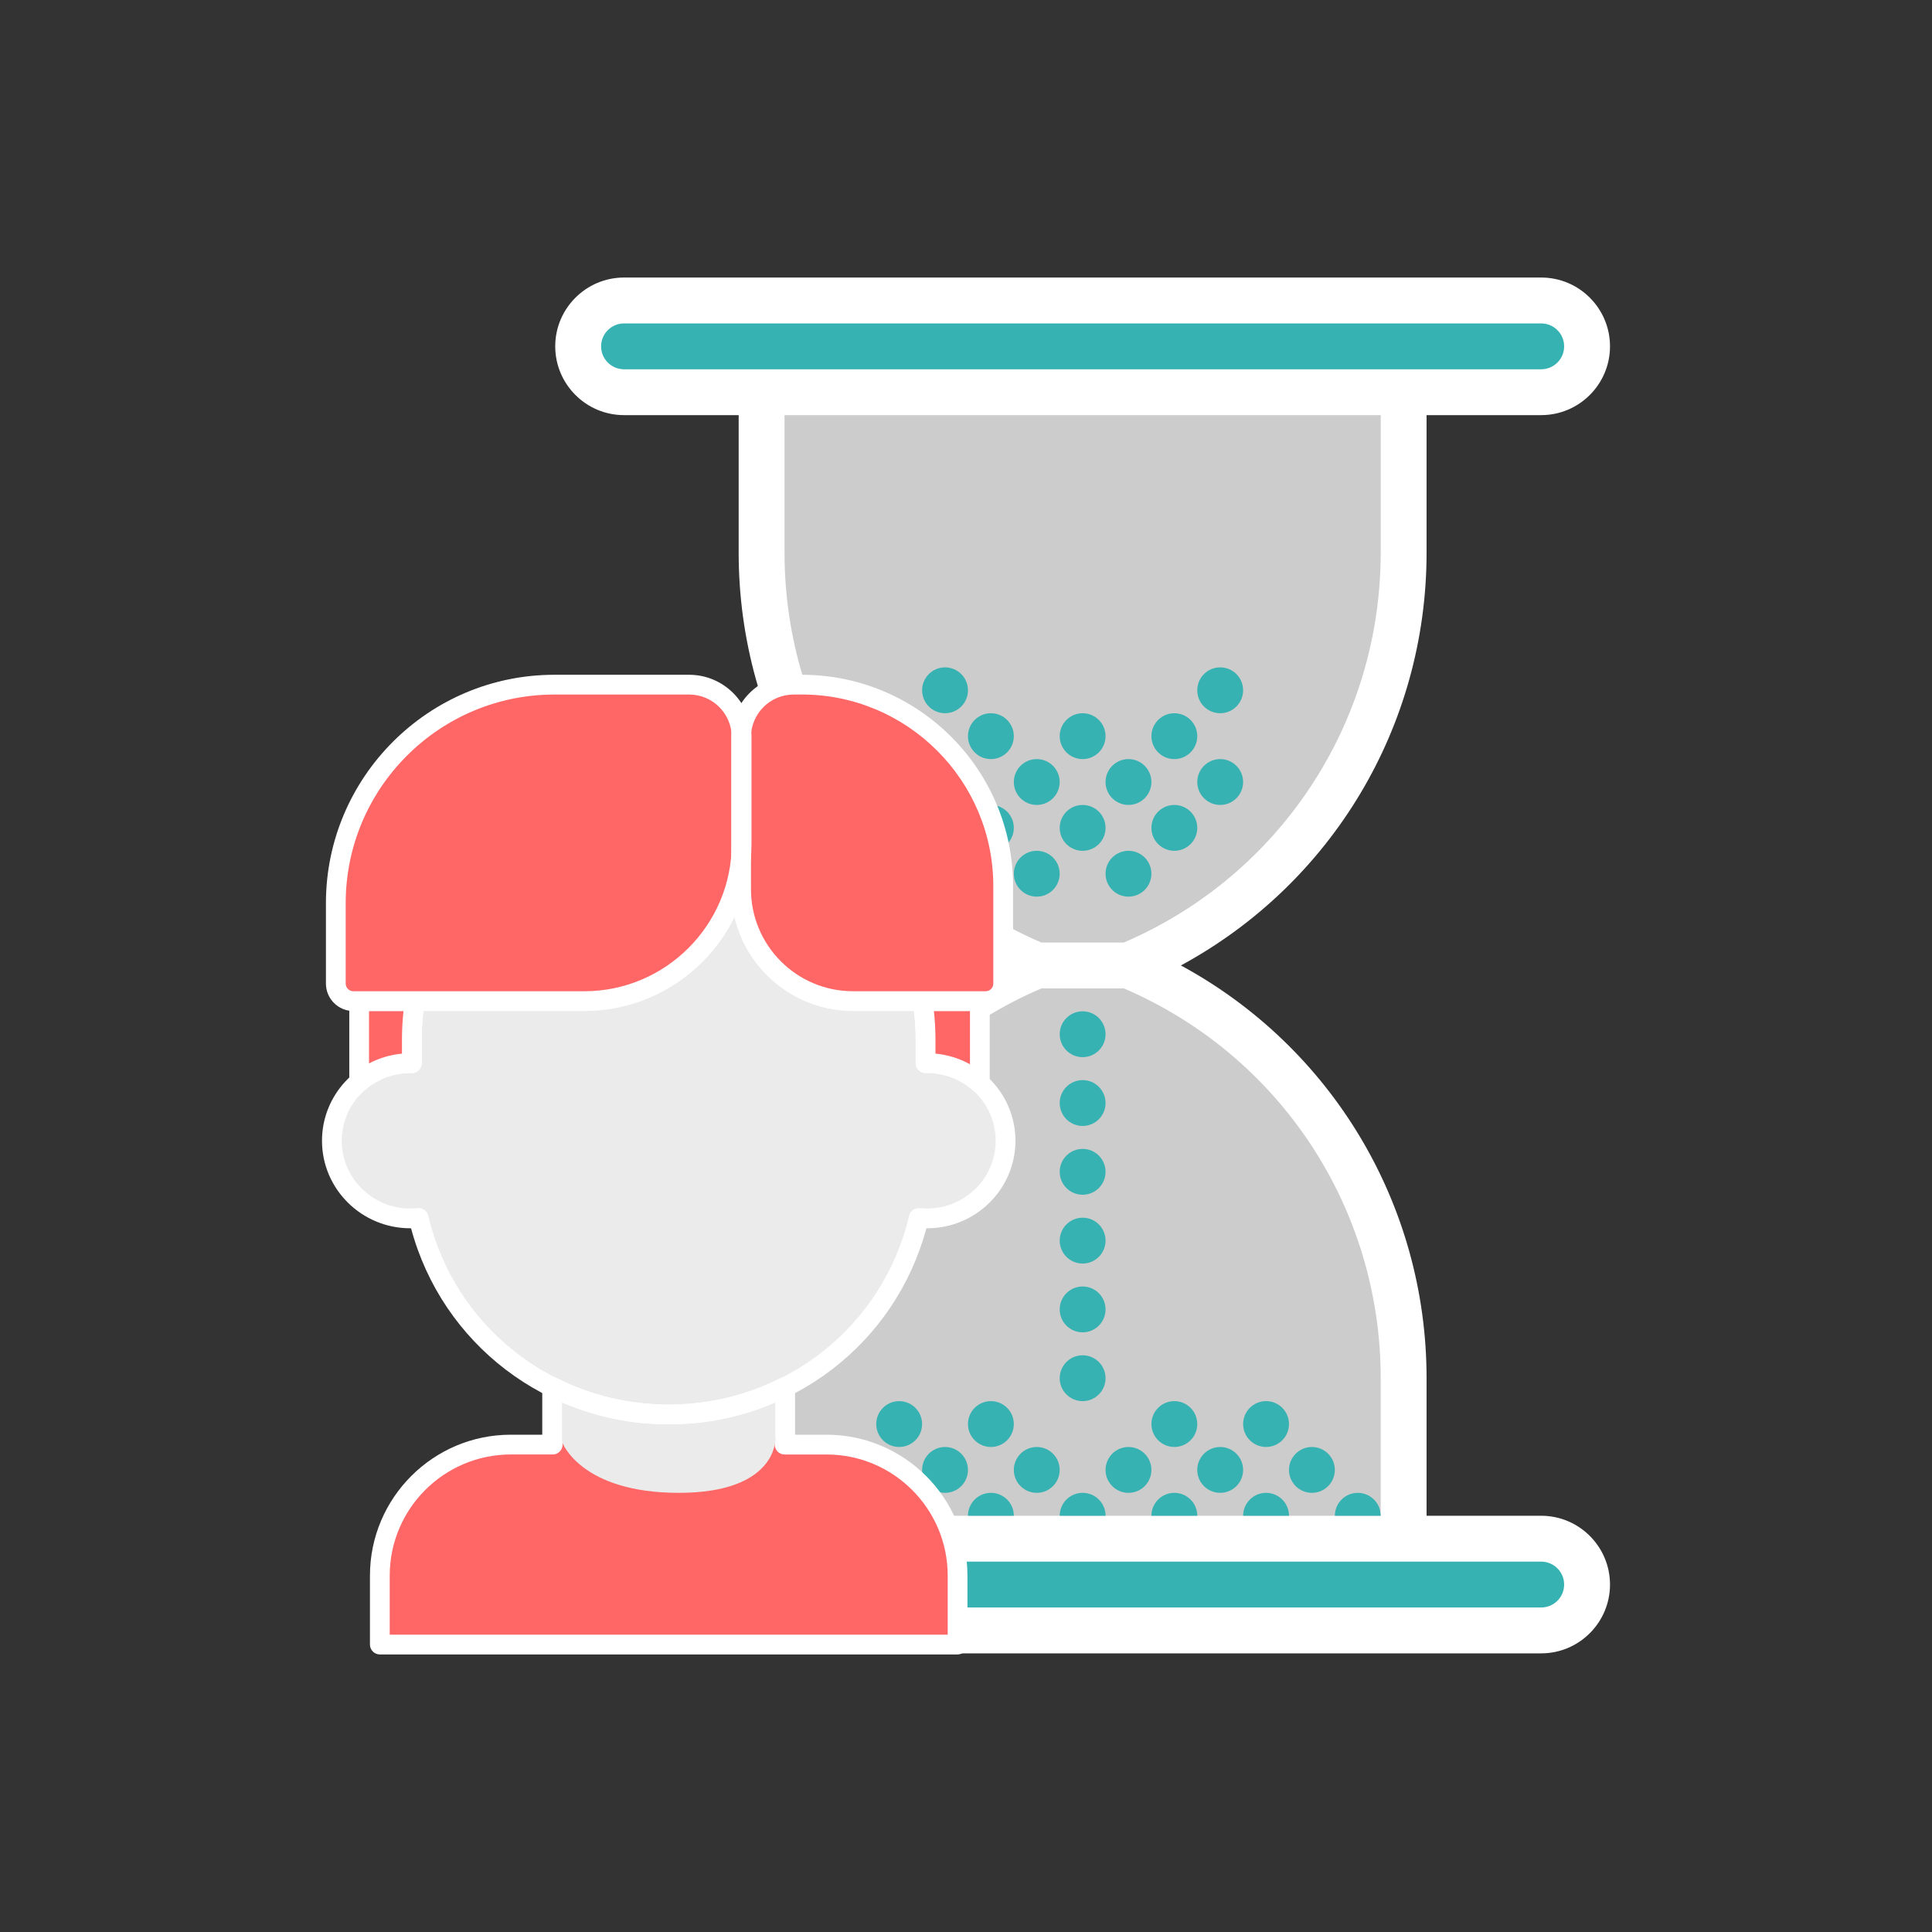 <?xml version="1.0" encoding="utf-8"?>
<!-- Generator: Adobe Illustrator 23.0.6, SVG Export Plug-In . SVG Version: 6.00 Build 0)  -->
<svg version="1.1" id="Layer_1" xmlns="http://www.w3.org/2000/svg" xmlns:xlink="http://www.w3.org/1999/xlink" x="0px" y="0px"
	 viewBox="0 0 850.39 850.39" style="enable-background:new 0 0 850.39 850.39;" xml:space="preserve">
<rect x="0" y="0" width="850.39" height="850.39" fill="#333333" stroke="none"/>
<style type="text/css">
	.st0{fill:#CCCCCC;}
	.st1{fill:#36B2B2;}
	.st2{fill:#FFFFFF;}
	.st3{fill:#EBEBEB;}
	.st4{fill:#FF6666;}
</style>
<g>
	<polygon class="st0" points="476.53,424.98 343.35,422.76 333.06,693.13 359.48,678.76 618.36,678.31 618.36,596.53 613.72,566.25 
		594.23,505.7 567.36,468.45 510.48,435.05 	"/>
	<path class="st0" d="M334.91,175.37c0,0-6.76,130.07,20.51,158.75c27.26,28.68,59.74,89.89,96.85,90.84s87.78-25.72,101.14-30.28
		c13.36-4.56,54.02-80.74,54.02-80.74l10.93-70.83v-67.74H334.91z"/>
	<path class="st1" d="M676.35,169.8H273.47c-10.85,0-19.64-8.79-19.64-19.64v0c0-10.85,8.79-19.64,19.64-19.64h402.88
		c10.85,0,19.64,8.79,19.64,19.64v0C695.99,161.01,687.2,169.8,676.35,169.8z"/>
	<polygon class="st1" points="333.33,717.73 324.97,674.58 665.06,678.91 695.99,687.37 695.99,707.55 652.07,719.53 	"/>
	<g>
		<g>
			<circle class="st1" cx="375.6" cy="647" r="10.09"/>
			<circle class="st1" cx="415.97" cy="647" r="10.09"/>
			<circle class="st1" cx="456.34" cy="647" r="10.09"/>
			<circle class="st1" cx="496.71" cy="647" r="10.09"/>
			<circle class="st1" cx="537.08" cy="647" r="10.09"/>
			<circle class="st1" cx="577.45" cy="647" r="10.09"/>
			<circle class="st1" cx="395.78" cy="626.81" r="10.09"/>
			<circle class="st1" cx="436.15" cy="626.81" r="10.09"/>
			<circle class="st1" cx="476.53" cy="455.23" r="10.09"/>
			<circle class="st1" cx="415.97" cy="344.21" r="10.09"/>
			<circle class="st1" cx="456.34" cy="344.21" r="10.09"/>
			<circle class="st1" cx="496.71" cy="344.21" r="10.09"/>
			<circle class="st1" cx="537.08" cy="344.21" r="10.09"/>
			<circle class="st1" cx="516.9" cy="324.03" r="10.09"/>
			<circle class="st1" cx="537.08" cy="303.84" r="10.09"/>
			<circle class="st1" cx="436.15" cy="324.03" r="10.09"/>
			<circle class="st1" cx="476.53" cy="324.03" r="10.09"/>
			<circle class="st1" cx="415.97" cy="303.84" r="10.09"/>
			<circle class="st1" cx="436.15" cy="364.4" r="10.09"/>
			<circle class="st1" cx="456.34" cy="384.58" r="10.09"/>
			<circle class="st1" cx="496.71" cy="384.58" r="10.09"/>
			<circle class="st1" cx="476.53" cy="364.4" r="10.09"/>
			<circle class="st1" cx="516.9" cy="364.4" r="10.09"/>
			<circle class="st1" cx="476.53" cy="485.51" r="10.09"/>
			<circle class="st1" cx="476.53" cy="515.79" r="10.09"/>
			<circle class="st1" cx="476.53" cy="546.07" r="10.09"/>
			<circle class="st1" cx="476.53" cy="576.35" r="10.09"/>
			<circle class="st1" cx="476.53" cy="606.63" r="10.09"/>
			<circle class="st1" cx="516.9" cy="626.81" r="10.09"/>
			<circle class="st1" cx="557.27" cy="626.81" r="10.09"/>
		</g>
		<g>
			<path class="st2" d="M607.73,667.18c0-0.84-0.11-1.65-0.31-2.44C607.55,665.6,607.66,666.42,607.73,667.18z"/>
			<path class="st2" d="M678.38,667.18h-50.46v-60.56c0-76.61-41.86-145.74-108.13-181.67c66.28-35.93,108.13-105.06,108.13-181.67
				v-60.56h50.46c16.69,0,30.28-13.58,30.28-30.28s-13.58-30.28-30.28-30.28H274.67c-16.69,0-30.28,13.58-30.28,30.28
				s13.58,30.28,30.28,30.28h50.46v60.56c0,76.61,41.86,145.74,108.13,181.67c-66.28,35.93-108.13,105.06-108.13,181.67v60.56
				h-50.46c-16.69,0-30.28,13.59-30.28,30.28c0,16.69,13.58,30.28,30.28,30.28h403.71c16.69,0,30.28-13.59,30.28-30.28
				C708.66,680.77,695.08,667.18,678.38,667.18z M274.67,162.54c-5.56,0-10.09-4.52-10.09-10.09c0-5.57,4.53-10.09,10.09-10.09
				h403.71c5.56,0,10.09,4.52,10.09,10.09c0,5.57-4.53,10.09-10.09,10.09H274.67z M345.32,243.28v-60.56h262.41v60.56
				c0,74.96-44.32,142.09-113.07,171.58h-36.28C389.64,385.37,345.32,318.24,345.32,243.28z M345.32,606.63
				c0-74.96,44.32-142.09,113.07-171.58h36.28c68.74,29.49,113.06,96.62,113.06,171.58v60.56H345.32V606.63z M678.38,707.55H274.67
				c-5.56,0-10.09-4.52-10.09-10.09c0-5.57,4.53-10.09,10.09-10.09h403.71c5.56,0,10.09,4.52,10.09,10.09
				C688.48,703.03,683.94,707.55,678.38,707.55z"/>
			<path class="st2" d="M345.32,667.18c0,0,0.09-0.87,0.29-2.35C345.42,665.59,345.32,666.37,345.32,667.18z"/>
			<path class="st1" d="M597.64,657.09c-5.57,0-10.09,4.52-10.09,10.09h20.19c-0.08-0.76-0.18-1.58-0.31-2.44
				C606.33,660.35,602.37,657.09,597.64,657.09z"/>
			<path class="st1" d="M355.41,657.09c-4.76,0-8.74,3.31-9.81,7.74c-0.19,1.48-0.29,2.35-0.29,2.35h20.19
				C365.5,661.61,360.98,657.09,355.41,657.09z"/>
			<path class="st1" d="M436.15,657.09c-5.57,0-10.09,4.52-10.09,10.09h20.19C446.25,661.61,441.73,657.09,436.15,657.09z"/>
			<path class="st1" d="M395.78,657.09c-5.57,0-10.09,4.52-10.09,10.09h20.19C405.88,661.61,401.35,657.09,395.78,657.09z"/>
			<path class="st1" d="M557.27,657.09c-5.57,0-10.09,4.52-10.09,10.09h20.19C567.36,661.61,562.84,657.09,557.27,657.09z"/>
			<path class="st1" d="M516.9,657.09c-5.57,0-10.09,4.52-10.09,10.09h20.19C526.99,661.61,522.47,657.09,516.9,657.09z"/>
			<path class="st1" d="M476.53,657.09c-5.57,0-10.09,4.52-10.09,10.09h20.19C486.62,661.61,482.1,657.09,476.53,657.09z"/>
		</g>
	</g>
	<g>
		<path class="st3" d="M345.61,610.43c29.26-14.79,51.15-41.85,58.8-74.33c1.22,0.13,2.45,0.2,3.7,0.2
			c19.05,0,34.49-15.3,34.49-34.18s-15.44-34.18-34.49-34.18c-0.24,0-0.47,0.03-0.71,0.03v-10.59
			c0-61.87-50.62-112.03-113.06-112.03c-62.44,0-113.05,50.16-113.05,112.03v10.59c-0.24,0-0.48-0.03-0.72-0.03
			c-19.05,0-34.49,15.3-34.49,34.18c0,18.88,15.44,34.18,34.49,34.18c1.25,0,2.48-0.07,3.7-0.2c7.64,32.48,29.54,59.54,58.79,74.33
			c-0.01,0-0.02-0.01-0.03-0.01v23.3c0,0.73,0.1,1.44,0.24,2.15h-18.43c-31.84,0-57.66,25.81-57.66,57.66v30.36h254.3v-30.36
			c0-31.84-25.81-57.66-57.66-57.66h-18.32c-0.04,0-0.08-0.01-0.12-0.01l0,0.01h-0.01c0.14-0.73,0.24-1.47,0.24-2.22V610.43z
			 M298.79,622.5c-1.48,0.06-2.96,0.1-4.45,0.1c-1.49,0-2.97-0.04-4.44-0.1c1.47,0.06,2.95,0.1,4.44,0.1
			C295.83,622.6,297.31,622.56,298.79,622.5z M344.77,610.84c-0.94,0.46-1.88,0.92-2.84,1.36
			C342.88,611.76,343.83,611.3,344.77,610.84z M340.56,612.82c-0.97,0.43-1.95,0.85-2.94,1.26
			C338.61,613.67,339.59,613.25,340.56,612.82z M336.75,614.44c-1.22,0.49-2.45,0.95-3.7,1.4
			C334.3,615.39,335.53,614.93,336.75,614.44z M331.74,616.3c-0.99,0.35-1.99,0.68-3,0.99C329.75,616.98,330.75,616.65,331.74,616.3
			z M327.72,617.63c-1.29,0.39-2.59,0.76-3.9,1.11C325.13,618.39,326.43,618.02,327.72,617.63z M322.63,619.05
			c-1.05,0.27-2.1,0.52-3.16,0.76C320.53,619.57,321.58,619.31,322.63,619.05z M318.35,620.06c-1.36,0.29-2.72,0.56-4.09,0.8
			C315.63,620.62,316.99,620.35,318.35,620.06z M313.28,621.02c-1.14,0.19-2.28,0.36-3.43,0.52
			C311,621.38,312.14,621.21,313.28,621.02z M308.7,621.69c-1.42,0.18-2.85,0.34-4.28,0.46
			C305.85,622.03,307.28,621.87,308.7,621.69z M303.79,622.2c-1.27,0.1-2.54,0.18-3.82,0.25
			C301.25,622.39,302.52,622.31,303.79,622.2z M246.77,612.21c-1.02-0.47-2.03-0.95-3.04-1.45
			C244.74,611.25,245.75,611.74,246.77,612.21z M288.7,622.45c-1.26-0.06-2.52-0.14-3.77-0.24
			C286.18,622.31,287.44,622.39,288.7,622.45z M284.25,622.16c-1.42-0.13-2.84-0.28-4.24-0.46
			C281.41,621.87,282.83,622.03,284.25,622.16z M278.78,621.53c-1.1-0.15-2.2-0.32-3.3-0.5
			C276.58,621.21,277.68,621.38,278.78,621.53z M274.38,620.85c-1.35-0.24-2.68-0.5-4.01-0.78
			C271.7,620.35,273.04,620.61,274.38,620.85z M269.11,619.78c-0.99-0.22-1.98-0.46-2.96-0.71
			C267.13,619.32,268.12,619.56,269.11,619.78z M264.8,618.72c-1.27-0.34-2.54-0.7-3.79-1.08
			C262.26,618.02,263.53,618.38,264.8,618.72z M259.8,617.25c-0.94-0.3-1.87-0.61-2.79-0.93
			C257.93,616.65,258.86,616.96,259.8,617.25z M255.57,615.82c-1.17-0.42-2.33-0.86-3.48-1.32
			C253.24,614.96,254.4,615.4,255.57,615.82z M251.02,614.06c-0.98-0.4-1.95-0.82-2.92-1.25
			C249.07,613.24,250.04,613.66,251.02,614.06z"/>
		<path class="st2" d="M294.34,626.94c-53.61,0-99.73-35.3-113.41-86.3c-0.12,0-0.24,0-0.36,0c-21.41,0-38.84-17.28-38.84-38.53
			c0-20.03,15.49-36.54,35.21-38.36v-6.37c0-64.18,52.67-116.39,117.41-116.39s117.4,52.21,117.4,116.39v6.37
			c19.72,1.82,35.21,18.33,35.21,38.36c0,21.24-17.42,38.53-38.84,38.53c-0.12,0-0.24,0-0.37,0
			C394.07,591.64,347.96,626.94,294.34,626.94z M184.28,531.75c2,0,3.76,1.37,4.23,3.35c11.52,48.96,55.04,83.14,105.83,83.14
			s94.31-34.19,105.84-83.14c0.5-2.13,2.49-3.53,4.68-3.33c1.15,0.12,2.21,0.18,3.25,0.18c16.62,0,30.15-13.38,30.15-29.83
			c0-16.44-13.5-29.81-30.11-29.83c-0.3,0.02-0.48,0.03-0.67,0.03c-1.18,0-2.29-0.43-3.13-1.24c-0.83-0.82-1.3-1.94-1.3-3.1v-10.59
			c0-59.38-48.77-107.69-108.71-107.69s-108.71,48.31-108.71,107.69v10.59c0,1.17-0.47,2.28-1.3,3.1c-0.83,0.82-1.89,1.24-3.13,1.24
			c-0.19,0-0.38-0.01-0.56-0.03c0,0-0.01,0-0.01,0c-16.69,0-30.2,13.38-30.2,29.83c0,16.45,13.52,29.83,30.15,29.83
			c1.04,0,2.1-0.06,3.25-0.18C183.98,531.76,184.12,531.75,184.28,531.75z"/>
		<path class="st4" d="M158.09,440.66v35.58c6.04-5.16,13.89-8.3,22.48-8.3c0.24,0,0.48,0.03,0.72,0.04v-10.59
			c0-5.69,0.45-11.27,1.28-16.73H158.09z"/>
		<path class="st4" d="M406.11,440.66c0.83,5.46,1.28,11.04,1.28,16.73v10.59c0.24,0,0.47-0.03,0.71-0.03
			c8.93,0,17.05,3.39,23.17,8.91v-36.19H406.11z"/>
		<path class="st2" d="M158.09,480.59c-0.62,0-1.24-0.13-1.82-0.4c-1.54-0.71-2.53-2.25-2.53-3.95v-35.58c0-2.4,1.95-4.35,4.35-4.35
			h24.48c1.27,0,2.48,0.55,3.3,1.51c0.83,0.96,1.19,2.23,1,3.49c-0.82,5.39-1.23,10.8-1.23,16.08v10.59c0,1.16-0.47,2.28-1.3,3.1
			c-0.83,0.82-1.94,1.24-3.13,1.25c-0.19,0-0.38-0.02-0.57-0.03c-0.01,0-0.02,0-0.03,0c-7.26,0-14.23,2.58-19.7,7.25
			C160.11,480.23,159.1,480.59,158.09,480.59z M162.43,445.01v23.06c4.49-2.36,9.42-3.83,14.5-4.31v-6.37
			c0-4.08,0.23-8.22,0.68-12.38H162.43z"/>
		<path class="st2" d="M431.28,481.2c-1.05,0-2.1-0.39-2.91-1.12c-5.58-5.03-12.77-7.79-20.26-7.79c-0.26,0.02-0.45,0.03-0.64,0.03
			c-1.18,0-2.29-0.43-3.13-1.24c-0.83-0.82-1.3-1.94-1.3-3.1v-10.59c0-5.27-0.42-10.68-1.23-16.08c-0.19-1.25,0.17-2.53,1-3.49
			c0.82-0.96,2.03-1.51,3.3-1.51h25.17c2.4,0,4.35,1.95,4.35,4.35v36.19c0,1.72-1.01,3.27-2.58,3.97
			C432.48,481.08,431.88,481.2,431.28,481.2z M411.75,463.76c5.35,0.5,10.51,2.1,15.19,4.68v-23.44h-15.87
			c0.45,4.16,0.68,8.31,0.68,12.38V463.76z"/>
		<path class="st4" d="M247.54,635.01c0,0,8.18,22.08,51.24,22.08s42.48-23.45,42.48-23.45h28.42c0,0,45.74,21.14,47.46,34.75
			s4.35,55.48,4.35,55.48h-254.3v-36.51l10.42-25.23l9.3-15.14l37.93-11.14L247.54,635.01z"/>
		<path class="st4" d="M375.44,440.66h58.41c4.25,0,7.71-3.45,7.71-7.71v-42.96c0-48.95-39.68-88.63-88.63-88.63h-3.61
			c-12.77,0-23.12,10.35-23.12,23.12v66.93C326.21,418.61,348.25,440.66,375.44,440.66z"/>
		<path class="st4" d="M257.16,440.66H155.55c-4.27,0-7.74-3.47-7.74-7.74v-35.35c0-53.14,43.08-96.21,96.21-96.21h59.32
			c12.75,0,23.09,10.34,23.09,23.09v46.94C326.43,409.65,295.41,440.66,257.16,440.66z"/>
		<g>
			<path class="st2" d="M433.86,445.01h-58.41c-29.55,0-53.59-24.04-53.59-53.59v-66.94c0-15.15,12.32-27.47,27.47-27.47h3.61
				c51.27,0,92.98,41.71,92.98,92.98v42.97C445.91,439.6,440.5,445.01,433.86,445.01z M349.32,305.71
				c-10.35,0-18.77,8.42-18.77,18.77v66.93c0,24.76,20.14,44.89,44.89,44.89h58.41c1.86,0,3.36-1.51,3.36-3.36v-42.96
				c0-46.47-37.81-84.28-84.28-84.28H349.32z"/>
			<path class="st2" d="M257.16,445.01H155.55c-6.66,0-12.09-5.42-12.09-12.09v-35.35c0-55.45,45.11-100.56,100.56-100.56h59.32
				c15.13,0,27.44,12.31,27.44,27.44v46.93C330.77,411.98,297.75,445.01,257.16,445.01z M244.02,305.71
				c-50.66,0-91.86,41.21-91.86,91.86v35.35c0,1.87,1.52,3.39,3.39,3.39h101.61c35.8,0,64.92-29.13,64.92-64.92v-46.94
				c0-10.34-8.41-18.74-18.74-18.74H244.02z"/>
			<path class="st2" d="M421.49,728.22h-254.3c-2.4,0-4.35-1.95-4.35-4.35v-30.36c0-34.19,27.81-62.01,62-62.01h13.84v-21.1
				c0-1.51,0.78-2.91,2.07-3.7c1.29-0.79,2.89-0.86,4.24-0.18c15.37,7.78,31.97,11.72,49.34,11.72c17.36,0,33.95-3.94,49.31-11.7
				c1.35-0.68,2.96-0.62,4.24,0.18c1.29,0.79,2.07,2.2,2.07,3.7v21.08h13.87c34.19,0,62.01,27.81,62.01,62.01v30.36
				C425.84,726.28,423.89,728.22,421.49,728.22z M171.54,719.53h245.6v-26.01c0-29.4-23.92-53.31-53.31-53.31h-18.32
				c-0.05,0-0.08,0-0.13,0c-1.3,0-2.54-0.59-3.37-1.59c-0.83-1.01-1.16-2.33-0.91-3.61c0.1-0.54,0.16-0.98,0.16-1.37v-16.37
				c-14.79,6.42-30.54,9.67-46.93,9.67c-16.39,0-32.15-3.25-46.95-9.69v16.45c0,0.35,0.05,0.76,0.16,1.3
				c0.25,1.28-0.08,2.6-0.9,3.61c-0.83,1.01-2.06,1.59-3.36,1.59h-18.43c-29.39,0-53.31,23.91-53.31,53.31L171.54,719.53
				L171.54,719.53z"/>
		</g>
	</g>
</g>
</svg>

